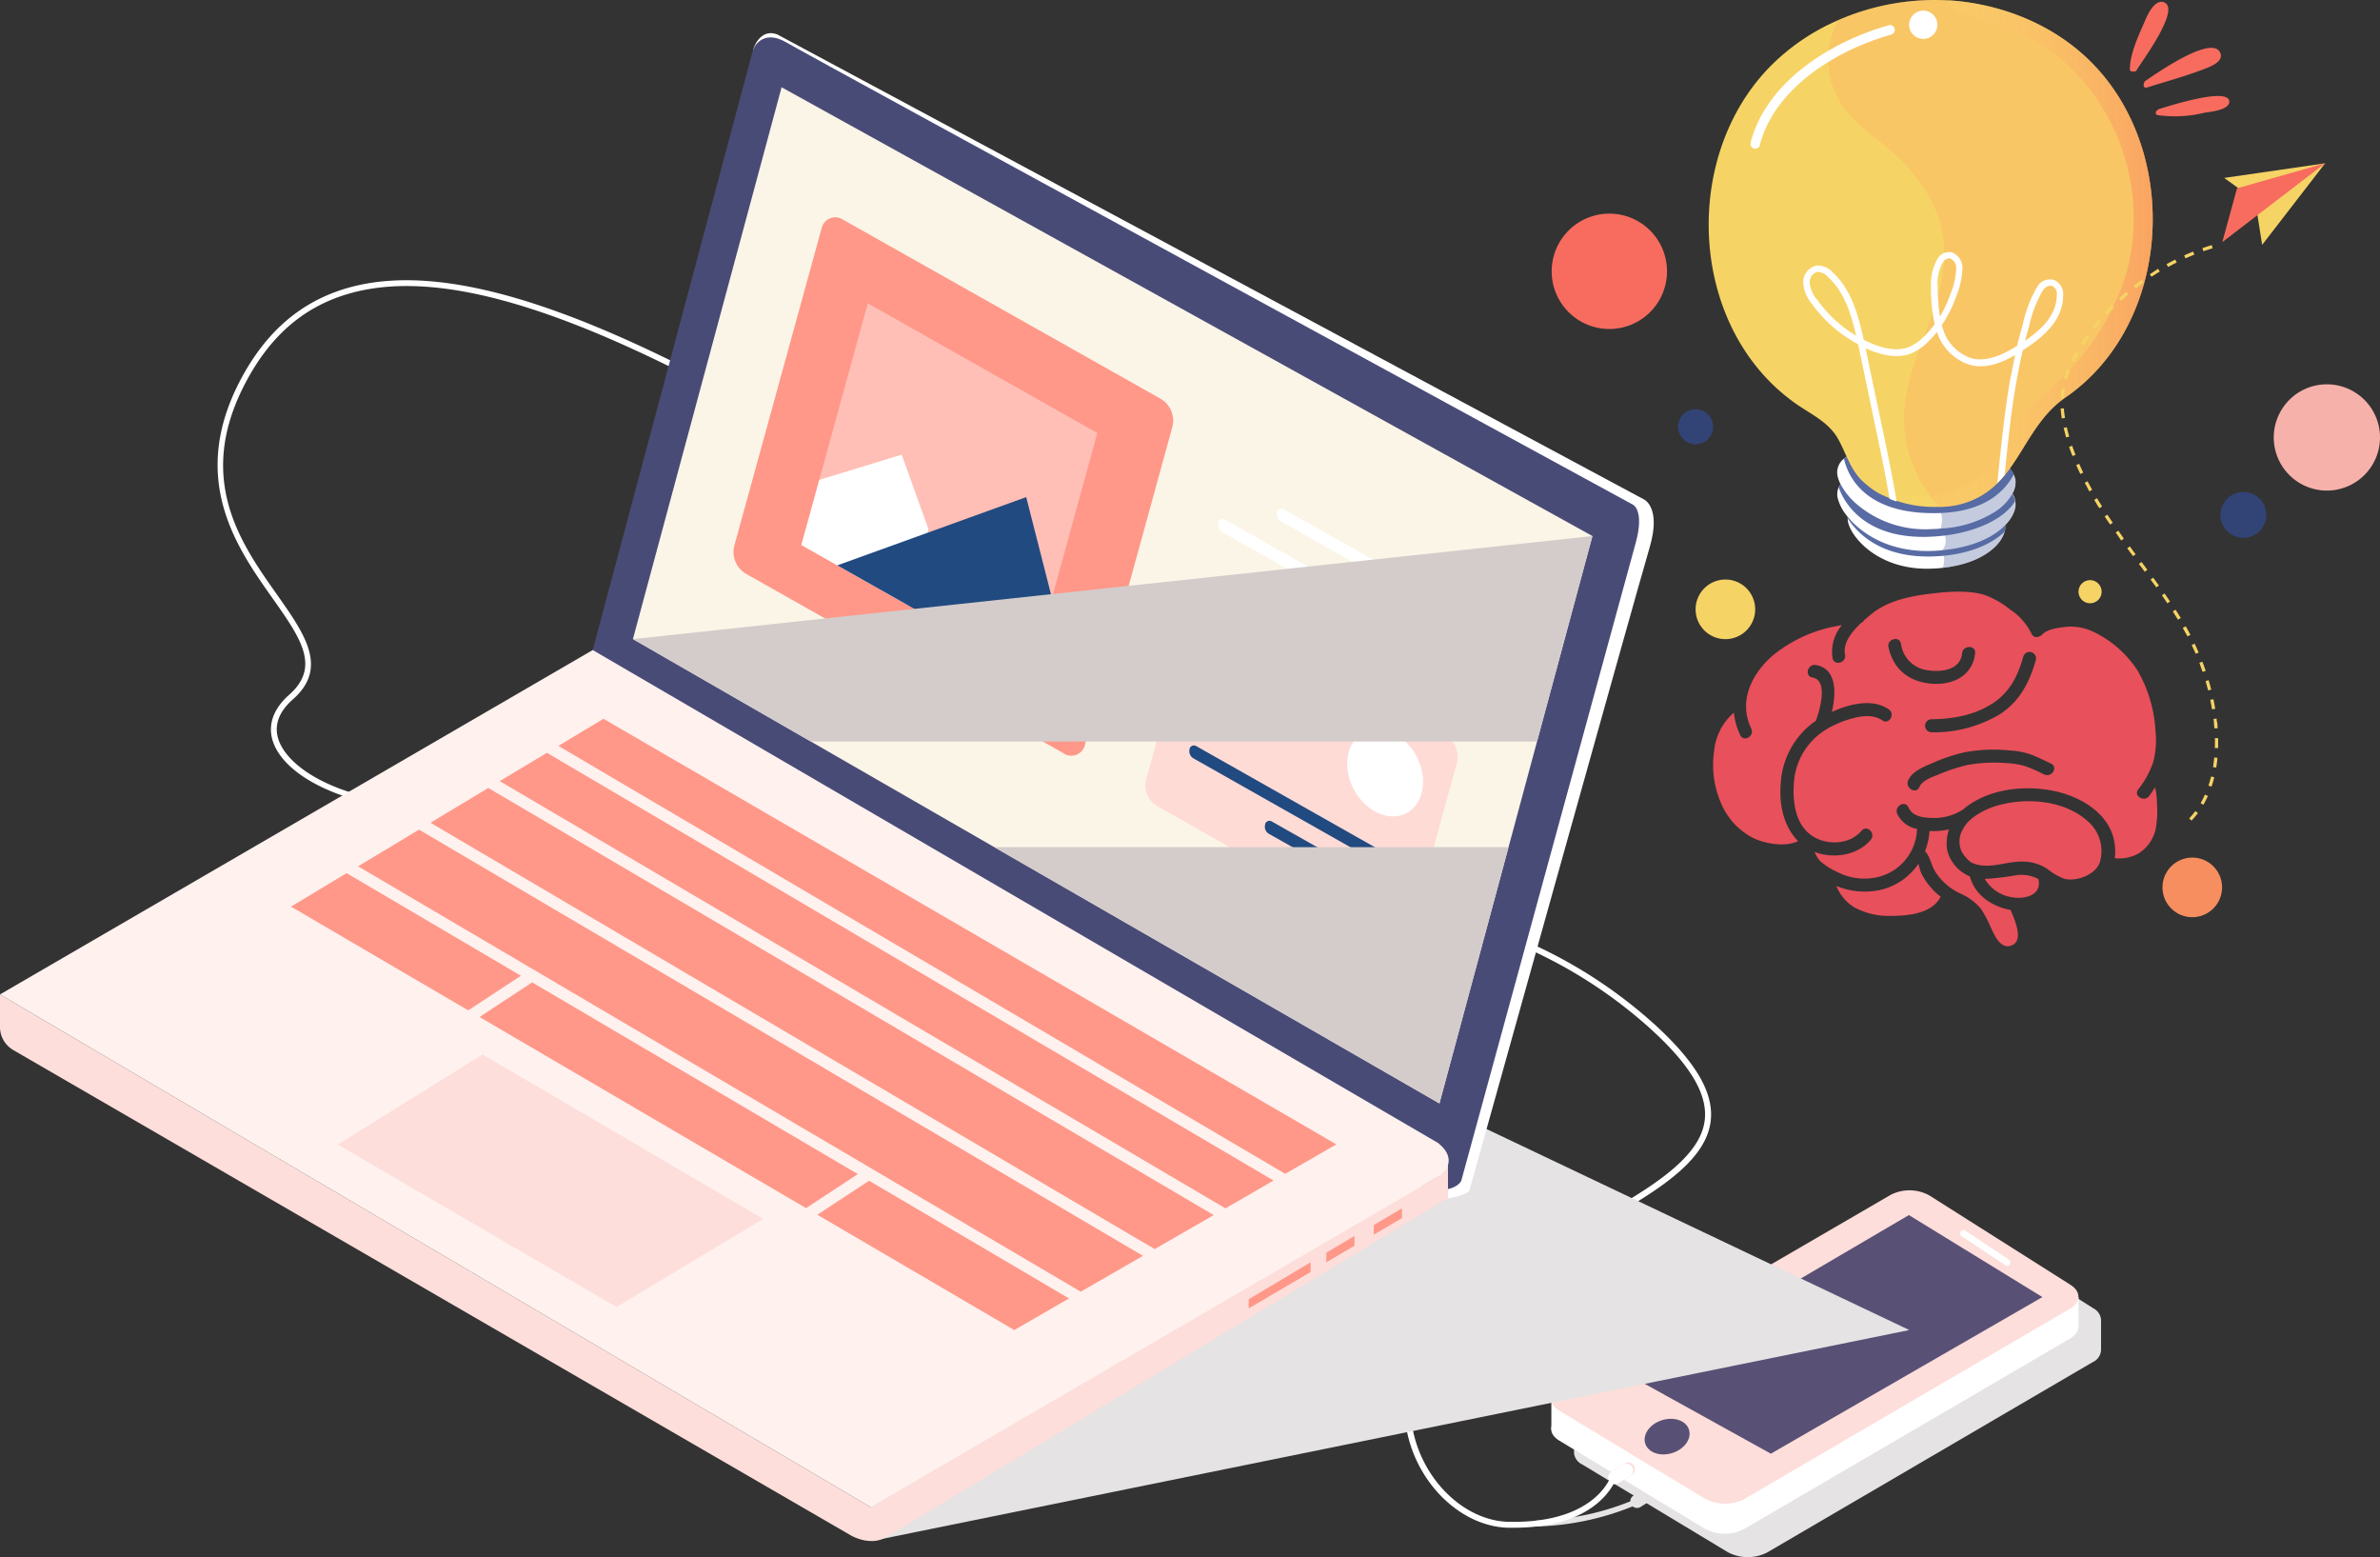 <svg xmlns="http://www.w3.org/2000/svg" xmlns:xlink="http://www.w3.org/1999/xlink" viewBox="0 0 434.62 284.3"><rect x="0" y="0" width="434.62" height="284.3" fill="#333333" stroke="none"/><defs><style>.cls-1{isolation:isolate;}.cls-2{fill:#e5e3e3;}.cls-16,.cls-18,.cls-19,.cls-2{mix-blend-mode:multiply;}.cls-3{fill:#fff;}.cls-4{fill:#fddeda;}.cls-5{fill:#595076;}.cls-6{fill:#494b77;}.cls-7{fill:#fff1ee;}.cls-8{fill:#ff9889;}.cls-9{fill:#fbf5e7;}.cls-10{fill:#ffdbd6;}.cls-11{fill:#214a80;}.cls-12{fill:#ffbfb6;}.cls-13{fill:#d3cccb;mix-blend-mode:overlay;}.cls-14{fill:#f76c5e;}.cls-15,.cls-16{fill:#586ba4;}.cls-16{opacity:0.35;}.cls-17{fill:#f6d365;}.cls-18{fill:#ffaf65;opacity:0.34;}.cls-19{opacity:0.5;fill:url(#Degradado_sin_nombre_30);}.cls-20{fill:#f7b1ab;}.cls-21{fill:#324376;}.cls-22{fill:#f68e5f;}.cls-23{fill:#e8505b;}</style><linearGradient id="Degradado_sin_nombre_30" x1="343.03" y1="46.32" x2="393.12" y2="46.32" gradientUnits="userSpaceOnUse"><stop offset="0" stop-color="#feff7f" stop-opacity="0"/><stop offset="1" stop-color="#fa7f5e" stop-opacity="0.97"/></linearGradient></defs><title>Recurso 2</title><g class="cls-1"><g id="Capa_2" data-name="Capa 2"><g id="Layer_1" data-name="Layer 1"><path class="cls-2" d="M383.69,241.08a2.59,2.59,0,0,0-1.42-2.24l-25.74-16.29a7.53,7.53,0,0,0-7.11-.14l-60.5,35.17a2.51,2.51,0,0,0-1.48,2.18h0v5.51h0a2.58,2.58,0,0,0,1.45,2.05l9.45,5.7-.11.06a1.18,1.18,0,0,0-.51,1,49,49,0,0,1-17.19,3.52l0,1.07A50.09,50.09,0,0,0,298.14,275a1.25,1.25,0,0,0,1.46.1c.36-.23.72-.46,1.09-.68l14.85,8.95a7.77,7.77,0,0,0,7.16.05l59.49-34.77a2.55,2.55,0,0,0,1.49-2.26h0v-5.34Z"/><path class="cls-3" d="M276.4,278.9h-.94c-8.27-.18-16.18-7.46-18.39-16.94-2.81-12,4-23.64,18.16-31l4.3-2.23c17.79-9.2,30.65-15.85,31.76-24.09.62-4.7-2.44-10-9.66-16.62a86.18,86.18,0,0,0-22.34-14.7c-8.94-4.38-13.86-6.79-11.46-18.76,2.33-11.66-19.69-22.14-50.17-36.65-18.73-8.91-40-19-61.29-32C111.06,58.35,82.57,48.36,64,53.53,55.62,55.86,49.34,61.24,44.77,70c-9.12,17.45-.81,29.19,5.86,38.61,5,7.13,9.41,13.29,2.86,19.06-3.32,2.92-3.85,6.19-1.53,9.47,6.54,9.27,32.38,14.8,53.32,3.17l.52.94c-21.42,11.9-48,6.09-54.72-3.49-2.63-3.74-2-7.61,1.7-10.9,5.83-5.13,2.12-10.37-3-17.63-6.48-9.16-15.36-21.7-5.94-39.73,4.71-9,11.22-14.57,19.88-17,18.9-5.25,47.64,4.77,93.23,32.49,21.28,13,42.48,23,61.19,31.94,30.92,14.72,53.25,25.35,50.76,37.83-2.24,11.16,2.15,13.31,10.88,17.58a87.17,87.17,0,0,1,22.6,14.88c7.49,6.9,10.67,12.48,10,17.56-1.18,8.79-13.57,15.2-32.33,24.9l-4.3,2.22c-13.71,7.12-20.29,18.27-17.6,29.81,2.1,9,9.56,15.94,17.37,16.11,16.14.3,18.74-8.45,18.85-8.83l1,.28C295.27,269.67,292.63,278.9,276.4,278.9Z"/><path class="cls-3" d="M284.76,263c-2-1.18-1.95-3.09,0-4.24l60.5-35.17a7.53,7.53,0,0,1,7.11.14l25.74,16.29c1.94,1.23,1.9,3.18-.07,4.33l-59.5,34.77a7.74,7.74,0,0,1-7.16,0Z"/><polygon class="cls-3" points="283.3 255.47 283.3 260.98 293.76 266.73 314.81 276.65 379.57 242.13 379.57 236.79 348.47 238.09 324.48 244.21 283.3 255.47"/><path class="cls-4" d="M284.76,257.54c-2-1.19-1.95-3.1,0-4.25l60.5-35.16a7.53,7.53,0,0,1,7.11.13l25.74,16.3c1.94,1.22,1.9,3.17-.07,4.33l-59.5,34.77a7.77,7.77,0,0,1-7.16-.05Z"/><polygon class="cls-5" points="348.59 221.82 372.97 236.79 323.38 265.38 298.15 251.41 348.59 221.82"/><path class="cls-5" d="M308.43,261c.53,1.66-.84,3.56-3.05,4.26s-4.42-.08-4.94-1.74.85-3.56,3.05-4.25S307.91,259.33,308.43,261Z"/><path class="cls-3" d="M358.23,225.68l8,5.32c.66.43,1.28-.63.62-1.06l-8-5.31c-.66-.44-1.27.62-.62,1.05Z"/><path class="cls-4" d="M296.53,267.28l-2.21,1.38a1.22,1.22,0,0,0,1.36,2l2.22-1.38a1.22,1.22,0,1,0-1.37-2Z"/><path class="cls-3" d="M296.31,267.42c-.73.47-1.47.93-2.21,1.39a1.22,1.22,0,0,0,1.37,2l2.21-1.39a1.21,1.21,0,0,0,.33-1.69,1.24,1.24,0,0,0-1.7-.34Z"/><polygon class="cls-2" points="159.24 281.31 348.66 242.81 219.77 181.54 157.95 238.6 159.24 281.31"/><path class="cls-3" d="M137.54,9s1.18-3.91,4.37-2.73L300.13,91.13s3.32,1.34,1.11,8.83c-2.71,9.19-32.89,117.3-32.89,117.3s-.2,1.74-11,2.15c-5.34.2-54.19-103.24-54.19-103.24Z"/><path class="cls-6" d="M108.24,118.67,137.54,9s1.54-3.92,6.09-1.24S298.21,92.14,298.21,92.14s2.09,1,.54,6.79c-1.36,5-31.9,116.62-31.9,116.62s-.75,1.91-5,1.71c-3.5-.15-129.08-60.47-130.88-61.54S108.24,118.67,108.24,118.67Z"/><path class="cls-4" d="M262.92,211.73v2.86L159,275.14,0,181.54v6.1a4.89,4.89,0,0,0,2.45,4.07h0l153,88.63c.21.11,3.59,2,6.44.24h0l102.53-61.89v-7.2Z"/><path class="cls-7" d="M108.24,118.67,0,181.54l159,93.6,104-60.55s3.75-2.6-.4-5.94Z"/><polygon class="cls-8" points="147.2 220.55 156.65 214.34 97.18 179.34 87.57 185.66 147.2 220.55"/><polygon class="cls-8" points="208.72 229.26 76.52 151.46 65.39 158.15 197.36 235.81 208.72 229.26"/><polygon class="cls-8" points="234.7 214.29 244.03 208.91 110.2 131.22 101.97 136.17 234.7 214.29"/><polygon class="cls-8" points="158.71 215.55 149.26 221.76 185.22 242.81 195.22 237.04 158.71 215.55"/><polygon class="cls-8" points="89.17 143.85 78.61 150.2 210.86 228.03 221.64 221.82 89.17 143.85"/><polygon class="cls-8" points="95.12 178.13 63.3 159.4 53.14 165.51 85.51 184.45 95.12 178.13"/><polygon class="cls-8" points="99.88 137.43 91.26 142.6 223.78 220.59 232.57 215.52 99.88 137.43"/><polygon class="cls-9" points="142.73 15.93 115.58 116.67 262.86 201.44 290.8 97.86 142.73 15.93"/><path class="cls-10" d="M211.37,147.2l42.5,24a2.45,2.45,0,0,0,3.8-1.45l8.43-30.66a4.47,4.47,0,0,0-2.1-4.78l-42.49-24a2.46,2.46,0,0,0-3.81,1.44l-8.43,30.67A4.46,4.46,0,0,0,211.37,147.2Z"/><path class="cls-11" d="M217.93,138.44l35.35,20a.82.82,0,0,0,1.28-.49l0-.1a1.49,1.49,0,0,0-.71-1.61l-35.34-20a.83.83,0,0,0-1.29.49l0,.1A1.5,1.5,0,0,0,217.93,138.44Z"/><path class="cls-11" d="M231.7,152.21l20.15,11.38a.83.83,0,0,0,1.29-.49l0-.1a1.5,1.5,0,0,0-.71-1.61L232.31,150a.83.83,0,0,0-1.29.48l0,.11A1.48,1.48,0,0,0,231.7,152.21Z"/><path class="cls-3" d="M246.29,137.33c-1.07,3.86,1.05,8.68,4.72,10.76s7.52.62,8.58-3.25-1-8.69-4.73-10.76S247.35,133.46,246.29,137.33Z"/><path class="cls-3" d="M233.87,95.16,270.81,116a.84.84,0,0,0,1.29-.49l0-.1a1.49,1.49,0,0,0-.72-1.61L234.48,93a.83.83,0,0,0-1.29.49l0,.1A1.5,1.5,0,0,0,233.87,95.16Z"/><path class="cls-3" d="M230.05,109.06,267,129.93a.84.84,0,0,0,1.29-.49l0-.1a1.52,1.52,0,0,0-.71-1.62l-36.94-20.87a.84.84,0,0,0-1.29.49l0,.1A1.51,1.51,0,0,0,230.05,109.06Z"/><path class="cls-3" d="M223.18,97.12,268.91,123a.84.84,0,0,0,1.29-.49l0-.1a1.51,1.51,0,0,0-.72-1.62L223.79,94.91a.84.84,0,0,0-1.29.49l0,.1A1.52,1.52,0,0,0,223.18,97.12Z"/><path class="cls-8" d="M136.23,104.75l57.9,32.71a2.55,2.55,0,0,0,4-1.49l16-58.17a4.64,4.64,0,0,0-2.18-5L154,40.13a2.56,2.56,0,0,0-3.95,1.5l-16,58.16A4.62,4.62,0,0,0,136.23,104.75Z"/><polygon class="cls-12" points="146.34 99.5 188.25 123.17 200.38 79.05 158.47 55.37 146.34 99.5"/><polygon class="cls-3" points="169.56 96.64 164.66 83 149.61 87.61 146.34 99.5 165.76 110.47 169.56 96.64"/><polygon class="cls-11" points="192.1 109.18 187.4 90.75 152.9 103.21 188.25 123.17 192.1 109.18"/><polygon class="cls-8" points="256.02 220.59 256.02 222.38 250.87 225.39 250.87 223.65 256.02 220.59"/><polygon class="cls-8" points="247.35 225.63 247.35 227.42 242.2 230.44 242.2 228.69 247.35 225.63"/><polygon class="cls-8" points="239.34 230.44 239.34 232.22 228.03 238.85 228.03 237.18 239.34 230.44"/><polygon class="cls-4" points="88.12 192.51 61.69 208.95 112.59 238.6 139.39 222.52 88.12 192.51"/><polygon class="cls-13" points="181.58 154.66 262.86 201.44 275.48 154.66 181.58 154.66"/><polygon class="cls-13" points="280.68 135.37 290.8 97.86 115.58 116.67 148.07 135.37 280.68 135.37"/><path class="cls-14" d="M405.52,9.84c-1.18-4-12.44,4.07-13.76,4.94a.4.4,0,0,0-.19.32.48.48,0,0,0-.09.37A.42.42,0,0,0,392,16c3.64-1.16,7.44-2.16,11-3.59C403.87,12.07,405.92,11.2,405.52,9.84Z"/><path class="cls-14" d="M394.26,19.91a.43.43,0,0,0-.28.24h0a.45.45,0,0,0,0,.86,22.81,22.81,0,0,0,8.51-.41c.9-.18,4.55-.44,4.61-2C407.19,15.71,395.57,19.52,394.26,19.91Z"/><path class="cls-14" d="M395.09.39c-1.65-.52-3,2.43-3.4,3.44-1.14,2.6-2.72,5.94-2.75,8.8a.44.44,0,0,0,.66.38.4.4,0,0,0,.56-.17C390.87,11.53,398.5,1.47,395.09.39Z"/><path class="cls-3" d="M366.07,97.07c-.64,2.47-4.12,5.82-11.3,6.59-.64.08-1.3.13-2,.15-9.86.38-14.86-5.89-15.31-8.61a3.49,3.49,0,0,1-.05-.53c0-.1,0-.2,0-.3a3.06,3.06,0,0,1,1.64-2.29,4.88,4.88,0,0,1,1-.44l13.62.31,8.69.2a8,8,0,0,1,2.11,1.16,4.1,4.1,0,0,1,1.68,2.59h0A2.93,2.93,0,0,1,366.07,97.07Z"/><path class="cls-15" d="M366.07,97.07c-2.36,2.25-6.62,4.29-13,4.51-9,.32-13.54-3.72-15.63-6.91,0-2.3,2.63-3,2.63-3l22.31.51s3.41,1.14,3.79,3.76A2.93,2.93,0,0,1,366.07,97.07Z"/><path class="cls-3" d="M366.15,95.9c-2,2.08-5.76,4-11.47,4.55q-.85.09-1.77.12c-7.8.3-12.92-3.09-15.47-6.2a8.44,8.44,0,0,1-1.88-3.56,3.25,3.25,0,0,1,.22-1.89,2.91,2.91,0,0,1,.34-.54,4.31,4.31,0,0,1,1.47-1.22,3.94,3.94,0,0,1,.45-.06l22.16.49,3.11.07a15.56,15.56,0,0,1,1.65.23,6.65,6.65,0,0,1,2.54,2.22,3.89,3.89,0,0,1,.53,1.35l0,.15C368.23,92.79,367.63,94.38,366.15,95.9Z"/><path class="cls-15" d="M368,91.46c-1.85,3.17-7.49,6.16-15.43,6.52-11.61.54-15.68-5.78-16.82-9.06a4,4,0,0,1,1.81-1.76,3.94,3.94,0,0,1,.45-.06l25.27.56a15.56,15.56,0,0,1,1.65.23A5.58,5.58,0,0,1,368,91.46Z"/><path class="cls-3" d="M367.5,90.11a9.27,9.27,0,0,1-3,3.2,20.44,20.44,0,0,1-10.06,3.18c-.49.05-1,.08-1.5.09a19.31,19.31,0,0,1-13.83-4.5,12.7,12.7,0,0,1-3-3.7,5.6,5.6,0,0,1-.56-1.56,3.16,3.16,0,0,1,1.18-3.08,5.1,5.1,0,0,1,1.75-.94l25.27.57a8.73,8.73,0,0,1,1.91,1,5.62,5.62,0,0,1,2.08,2.28,3.68,3.68,0,0,1,.31,1A4.18,4.18,0,0,1,367.5,90.11Z"/><path class="cls-15" d="M367.75,86.61c-1.62,3-5.37,7.11-14.7,7.07-12.93,0-15.72-7.19-16.31-9.94a5.1,5.1,0,0,1,1.75-.94l25.27.57S366.74,84.36,367.75,86.61Z"/><path class="cls-16" d="M366.15,95.91a2.93,2.93,0,0,1-.08,1.16c-.64,2.47-4.12,5.82-11.3,6.59a4.33,4.33,0,0,0-.1-3.2h0a2.74,2.74,0,0,0-.31-3.85.76.76,0,0,1,0-.11,4.83,4.83,0,0,0-.74-4.54c-.16-.2-.27-.31-.27-.31l6.8-4,5.47-3.26a5.62,5.62,0,0,1,2.08,2.28,3.68,3.68,0,0,1,.31,1,4.18,4.18,0,0,1-.56,2.48,3.89,3.89,0,0,1,.53,1.35l0,.15c.17,1.18-.43,2.77-1.91,4.29Z"/><path class="cls-17" d="M377.17,72.57c-5.29,3.64-7.38,9.61-11,14.08a19,19,0,0,1-1.34,1.49,14.88,14.88,0,0,1-10.62,4.39c-.49,0-1,0-1.52,0a20.89,20.89,0,0,1-6.29-1.09,12.63,12.63,0,0,1-1.29-.49A17.92,17.92,0,0,1,343,90a16.69,16.69,0,0,1-2.7-2c-2.4-2.16-3.16-5.26-4.71-8a8.57,8.57,0,0,0-.84-1.2c-1.54-1.89-3.73-3.09-5.79-4.42-.86-.56-1.7-1.16-2.51-1.8C307.89,58,307.31,27,324.33,11.09a39.62,39.62,0,0,1,11.4-7.43,44.06,44.06,0,0,1,20-3.59l.36,0c9.59.66,19.12,4.51,25.92,11.41C398.4,28.11,396.53,59.25,377.17,72.57Z"/><path class="cls-18" d="M377.17,72.57c-9.08,6.24-8.73,19.38-23,20a23.84,23.84,0,0,1-6.47-16.84c.41-11,8.53-21,7.21-32-.77-6.45-4.82-12.12-9.75-16.33-3-2.58-6.46-4.79-8.72-8.06a15.09,15.09,0,0,1-.73-15.67A44,44,0,0,1,356.12.1c9.59.66,19.12,4.51,25.92,11.41C398.4,28.11,396.53,59.25,377.17,72.57Z"/><path class="cls-19" d="M377.17,72.57c-9.08,6.24-8.73,19.38-23,20-.49,0-1,0-1.52,0A20,20,0,0,1,343,90c2.85,0,6.13.87,8.43.72,4.29-.27,8.67-1.82,11.47-5.07,2-2.29,3-5.23,4.73-7.73,2.16-3.19,5.3-5.56,8.11-8.2a45.36,45.36,0,0,0,12.61-20,38.45,38.45,0,0,0-13.7-40.36c-5-3.8-11.07-4.77-16.77-7.16-1-.4-2.05-1.06-2.15-2.11l.36,0c9.59.66,19.12,4.51,25.92,11.41C398.4,28.11,396.53,59.25,377.17,72.57Z"/><path class="cls-3" d="M375,51.09a2.64,2.64,0,0,0-2.94,1.22,22.58,22.58,0,0,0-2.64,6.78c-.12.42-.22.82-.34,1.21-.26.92-.51,1.87-.74,2.84-2.57,1.61-5.51,3-8.34,2.26a8.06,8.06,0,0,1-5.17-5.31c-.09-.24-.16-.49-.24-.74A21,21,0,0,0,357,54.72l.12-.35a14.76,14.76,0,0,0,1.25-5.46,3,3,0,0,0-1.91-2.83,2.37,2.37,0,0,0-2.59,1.1,8.91,8.91,0,0,0-1.24,5,30.32,30.32,0,0,0,.67,7,18.85,18.85,0,0,1-1.88,2.19,8.55,8.55,0,0,1-2.88,2c-1.76.68-4,.48-6.65-.62-.52-.21-1-.45-1.54-.71-1.08-4.92-2.37-9.24-5.65-12.3a3.7,3.7,0,0,0-2.92-1.26,3.1,3.1,0,0,0-2.49,3.22,6.62,6.62,0,0,0,1.46,3.6,24.84,24.84,0,0,0,8.56,7.54c0,.19.09.4.13.59l3.35,16c.8,3.81,1.62,7.72,2.26,11.63a12.63,12.63,0,0,0,1.29.49c-.66-4.17-1.54-8.32-2.39-12.37l-3.28-15.62.77.34c2.94,1.21,5.47,1.43,7.53.63a9.72,9.72,0,0,0,3.28-2.29,20.9,20.9,0,0,0,1.48-1.63,9.21,9.21,0,0,0,6,6c2.88.77,5.73-.33,8.27-1.8-.34,1.56-.66,3.2-1,4.93-.89,5.25-1.44,10.64-2,15.84-.08.88-.17,1.75-.26,2.62a19,19,0,0,0,1.34-1.49c0-.34.07-.67.1-1,.53-5.19,1.07-10.55,2-15.77.37-2.12.77-4.11,1.21-6a1.19,1.19,0,0,0,.15-.09c3.57-2.32,7.22-5.31,7.22-10A2.7,2.7,0,0,0,375,51.09Zm-43.28,3.49a5.64,5.64,0,0,1-1.25-2.95,1.94,1.94,0,0,1,1.44-2l.15,0a2.89,2.89,0,0,1,1.83,1c2.82,2.63,4.08,6.37,5.07,10.67A23.65,23.65,0,0,1,331.76,54.58Zm22.09-2.46a8,8,0,0,1,1-4.25,1.38,1.38,0,0,1,1.05-.69,1,1,0,0,1,.25,0A1.85,1.85,0,0,1,357.23,49a13.85,13.85,0,0,1-1.18,5l-.13.35a19.48,19.48,0,0,1-1.66,3.44A35.39,35.39,0,0,1,353.85,52.12Zm16,10.06c.14-.53.28-1,.43-1.56s.22-.8.33-1.21A21.87,21.87,0,0,1,373.07,53a1.71,1.71,0,0,1,1.3-.82,1.13,1.13,0,0,1,.32,0,1.53,1.53,0,0,1,.91,1.58C375.61,57.53,372.82,60.13,369.84,62.18Z"/><path class="cls-3" d="M321.35,26.55c2.76-10.7,14.29-17.5,24.1-20.26A.89.89,0,0,0,345,4.58c-10.41,2.92-22.41,10.19-25.33,21.49a.89.89,0,0,0,1.71.48Z"/><path class="cls-3" d="M353.79,4.51a2.58,2.58,0,1,1-2.57-2.57A2.57,2.57,0,0,1,353.79,4.51Z"/><polygon class="cls-17" points="424.6 29.81 413.1 44.7 411.84 36.74 424.6 29.81"/><polygon class="cls-17" points="424.6 29.81 406.17 32.48 411.47 36.33 424.6 29.81"/><polygon class="cls-14" points="408.51 34.38 405.82 44.2 424.6 29.81 408.51 34.38"/><path class="cls-17" d="M399.77,149.4a11.94,11.94,0,0,0,1.12-1.33l.48.36a14.2,14.2,0,0,1-1.17,1.38Zm2.09-2.78c.28-.49.55-1,.79-1.56l.54.25a17.36,17.36,0,0,1-.82,1.61Zm1.92-4.87.57.14a17.47,17.47,0,0,1-.5,1.73l-.56-.19C403.47,142.9,403.63,142.33,403.78,141.75Zm.57-3.46.59.05c-.06.61-.13,1.21-.23,1.79l-.58-.1C404.22,139.47,404.3,138.88,404.35,138.29Zm.12-3.53h.59c0,.6,0,1.21,0,1.8l-.6,0C404.48,136,404.48,135.36,404.47,134.76Zm-.19-2.87c0-.21,0-.43-.08-.64l.59-.07c0,.21,0,.43.08.65s.07.75.1,1.13l-.59,0C404.35,132.63,404.32,132.26,404.28,131.89Zm-.66-4.13.58-.12c.12.59.23,1.17.33,1.76l-.58.1Q403.8,128.63,403.62,127.76Zm-.86-3.42.57-.17c.17.57.33,1.15.47,1.73l-.57.14C403.08,125.47,402.93,124.9,402.76,124.34ZM401.63,121l.55-.21c.22.55.42,1.12.61,1.68l-.56.19C402,122.09,401.84,121.54,401.63,121Zm-1-2.38c-.13-.29-.26-.58-.4-.87l.54-.25c.14.29.27.58.4.87s.23.51.34.76l-.55.23C400.86,119.1,400.75,118.86,400.63,118.61Zm-2-4,.51-.29c.3.52.58,1,.86,1.57l-.52.28C399.16,115.64,398.88,115.12,398.59,114.61Zm-1.84-3,.5-.32c.32.5.64,1,.95,1.52l-.51.31C397.38,112.58,397.07,112.08,396.75,111.58Zm-2-2.94.49-.34,1,1.47-.49.33C395.45,109.61,395.11,109.13,394.77,108.64Zm-2.07-2.88.48-.35,1.05,1.44-.48.34Zm-2.13-2.85.48-.36,1.07,1.43-.48.35Zm-2.13-2.85.48-.35c.35.47.7,1,1.06,1.42l-.48.36Zm-2.1-2.88.48-.34,1,1.44-.48.35Zm-1.43-2.05c-.2-.3-.4-.59-.59-.89l.49-.33.59.89.4.58-.48.34Zm-2.49-3.91.5-.31c.31.51.62,1,.93,1.51l-.5.32C383,92.24,382.72,91.73,382.42,91.22Zm-1.75-3.12.53-.28q.41.78.84,1.56l-.52.29C381.23,89.15,381,88.62,380.67,88.1Zm-1.54-3.23.54-.24c.24.54.48,1.08.74,1.61l-.53.25Q379.49,85.7,379.13,84.87Zm-1.3-3.34.56-.19c.19.56.4,1.11.61,1.66l-.55.21C378.23,82.66,378,82.09,377.83,81.53Zm-1-3.45.58-.13c.12.55.27,1.12.44,1.71l-.57.16C377.12,79.23,377,78.64,376.84,78.08Zm-.53-3.56.59,0c0,.56.1,1.15.19,1.74l-.59.09C376.41,75.7,376.34,75.1,376.31,74.52Zm.08-3c0-.22.06-.44.1-.66l.58.09c0,.22-.07.43-.09.64a10,10,0,0,0-.09,1.1l-.6,0C376.31,72.32,376.34,71.94,376.39,71.57Zm1.08-4.14.55.22a16.05,16.05,0,0,0-.56,1.65l-.57-.16C377.05,68.57,377.25,68,377.47,67.43Zm.73-1.65c.26-.51.54-1,.85-1.58l.52.29c-.31.53-.59,1.05-.84,1.55ZM380,62.67l.36-.54c.21-.32.43-.63.65-.94l.49.34-.65.93-.35.53Zm2.09-2.91c.37-.48.74-.94,1.13-1.39l.45.38c-.38.45-.75.91-1.12,1.37ZM384.4,57c.4-.44.82-.87,1.24-1.29l.42.42c-.42.41-.83.84-1.23,1.27Zm2.54-2.53c.44-.41.88-.8,1.34-1.19l.38.46c-.45.38-.89.77-1.32,1.16Zm2.73-2.32,1.43-1.07.35.48L390,52.65Zm2.91-2.08c.5-.33,1-.65,1.51-1l.31.51c-.51.3-1,.62-1.5.94Zm3.06-1.85c.53-.29,1.06-.56,1.59-.83l.27.53c-.53.26-1.05.54-1.57.82Zm3.21-1.59c.55-.25,1.1-.48,1.65-.7l.22.55c-.54.22-1.09.45-1.62.69Zm3.33-1.32c.57-.2,1.13-.39,1.71-.56l.17.57q-.85.26-1.68.54Z"/><path class="cls-20" d="M434.62,79.85a9.7,9.7,0,1,1-9.7-9.69A9.7,9.7,0,0,1,434.62,79.85Z"/><path class="cls-21" d="M413.86,94a4.19,4.19,0,1,1-4.19-4.19A4.19,4.19,0,0,1,413.86,94Z"/><path class="cls-14" d="M304.42,49.52A10.53,10.53,0,1,1,293.89,39,10.53,10.53,0,0,1,304.42,49.52Z"/><path class="cls-17" d="M320.52,111.24a5.44,5.44,0,1,1-5.44-5.44A5.43,5.43,0,0,1,320.52,111.24Z"/><path class="cls-17" d="M383.16,109.52a2.11,2.11,0,1,1,0-3A2.11,2.11,0,0,1,383.16,109.52Z"/><path class="cls-22" d="M405.78,162a5.44,5.44,0,1,1-5.44-5.44A5.43,5.43,0,0,1,405.78,162Z"/><path class="cls-21" d="M312.84,77.9a3.2,3.2,0,1,1-3.2-3.2A3.2,3.2,0,0,1,312.84,77.9Z"/><path class="cls-23" d="M393.63,151.47a18.24,18.24,0,0,0,.25-4.95,12,12,0,0,0-.34-2.79c-.33.53-.69,1.06-1.07,1.57-.88,1.22-2.94,0-2-1.19a16.5,16.5,0,0,0,2.74-5,15.79,15.79,0,0,0,.41-5.69,24.62,24.62,0,0,0-3.33-11.1,19.76,19.76,0,0,0-8.35-7.14,9.52,9.52,0,0,0-5.11-.69c-1.26.17-3,.41-3.91,1.36a1.12,1.12,0,0,1-.54.33,1,1,0,0,1-1.4-.49,11,11,0,0,0-3.88-4.4,16.4,16.4,0,0,0-4.83-2.73c-3.33-.91-7.17-.51-10.56-.07s-7.19,1.35-9.93,3.58c-.42.35-.9.74-1.4,1.18a1.11,1.11,0,0,1-.52.48c-1.71,1.6-3.35,3.66-2.93,5.78.29,1.5-2,2.13-2.28.63a7.5,7.5,0,0,1,1.7-6,25.73,25.73,0,0,0-12.58,5.49C319.88,123,317.4,128,319.8,133c.67,1.37-1.37,2.57-2,1.2a12.31,12.31,0,0,1-1.17-4.1,10.54,10.54,0,0,0-3.61,7,17.55,17.55,0,0,0,1.62,10.3,12.58,12.58,0,0,0,5.67,5.66c2.23,1,5.69,1.61,8.05.5-2.67-2.71-3.5-6.74-3.17-10.51a14.83,14.83,0,0,1,6.43-11.48c.75-2.15,2.27-7.38-.65-7.89-1.5-.26-.86-2.54.63-2.28,3.84.66,3.72,5.12,2.93,8.57,3.29-1.51,7.44-2.48,10.38-.48,1.25.85.07,2.91-1.2,2-1.62-1.1-3.75-.81-5.55-.31a17.75,17.75,0,0,0-5,2.19,12.33,12.33,0,0,0-5.58,9.64c-.22,3.19.2,7.05,2.85,9.22s7.22,2.15,9.52-.58c1-1.17,2.65.51,1.67,1.67-2.35,2.81-6.8,3.54-10.23,2.21a4.64,4.64,0,0,0,1.08,1.74,12.67,12.67,0,0,0,3.09,1.94,10.73,10.73,0,0,0,7.76.8,9.33,9.33,0,0,0,6.76-8.68,5,5,0,0,1-3.61-2.74c-.61-1.39,1.43-2.59,2.05-1.2.74,1.67,2.57,1.86,4.22,1.93a9.78,9.78,0,0,0,5.76-1.55l.4-.34c4.39-3.43,10.72-4.13,16.05-3.06,5,1,10.55,4.21,11.23,9.8a9.1,9.1,0,0,1,0,2.5,7.45,7.45,0,0,0,4.27-.81A7.09,7.09,0,0,0,393.63,151.47Zm-29.82-23c3.2-2.1,4.65-5,5.67-8.59a1.18,1.18,0,0,1,2.28.63c-1.17,4.13-3,7.67-6.76,10a23.45,23.45,0,0,1-12.37,3.17,1.19,1.19,0,0,1,0-2.37C356.5,131.27,360.52,130.6,363.81,128.44Zm-18.95-10.33c-.31-1.49,2-2.12,2.28-.63a5.61,5.61,0,0,0,4.87,4.85c2.49.38,6,0,6.3-3.11.16-1.5,2.53-1.52,2.37,0-.45,4.32-4.43,6-8.38,5.52S345.68,122,344.86,118.11Zm28.48,23.28a26.93,26.93,0,0,0-3.57-1.58,15.93,15.93,0,0,0-3.63-.54,26.87,26.87,0,0,0-6.88.36,32.62,32.62,0,0,0-5.33,1.76c-1.12.45-2.92,1.05-3.43,2.26-.6,1.39-2.64.19-2.05-1.2.71-1.64,2.79-2.49,4.32-3.12a31.1,31.1,0,0,1,5.86-2A28.91,28.91,0,0,1,367,137a14.06,14.06,0,0,1,4.15.84c1.13.47,2.23,1,3.34,1.53C375.92,140,374.72,142,373.34,141.39Z"/><path class="cls-23" d="M381.24,149.91c-4.09-3.69-10.75-4.35-15.9-3a13.74,13.74,0,0,0-5.36,2.58,1.12,1.12,0,0,1-.32.29,6.27,6.27,0,0,0-1.22,1.63,4.31,4.31,0,0,0-.11,4.24,6.43,6.43,0,0,0,1.76,1.89l.12,0c.21.09.43.18.65.25,2.88.81,5.77-.62,8.67-.5a8.32,8.32,0,0,1,4.28,1.29,11.29,11.29,0,0,0,3.19,1.86c2.31.53,5.87-.78,6.53-3.26A7.2,7.2,0,0,0,381.24,149.91Z"/><path class="cls-23" d="M367.17,166.13c-3.4-.65-6.48-2.63-7.46-6.15a6.92,6.92,0,0,1-4.12-4.78,7.78,7.78,0,0,1,.33-3.8,12.41,12.41,0,0,1-3.56.3,12.76,12.76,0,0,1-.83,3.71c1,1,1.1,2.54,1.89,3.74a10.9,10.9,0,0,0,4.46,3.92,10.4,10.4,0,0,1,3.78,2.73,17.56,17.56,0,0,1,1.66,3c.72,1.52,1.86,4.7,4.07,3.78S367.94,168,367.17,166.13Z"/><path class="cls-23" d="M372.24,160.47a6.74,6.74,0,0,0-4.1-.69,44.47,44.47,0,0,1-5.7.67,7,7,0,0,0,5.06,3.36c2.24.41,5.45-.4,4.74-3.33Z"/><path class="cls-23" d="M354.4,163.69a10.16,10.16,0,0,1-1.91-1.81,11.49,11.49,0,0,1-1.71-2.64c-.15-.36-.27-1-.47-1.53a11.47,11.47,0,0,1-6.75,4.71,13.53,13.53,0,0,1-8.22-.68,8.19,8.19,0,0,0,3.25,3.89,13.28,13.28,0,0,0,6.73,1.57C348.4,167.21,352.85,166.79,354.4,163.69Z"/></g></g></g></svg>